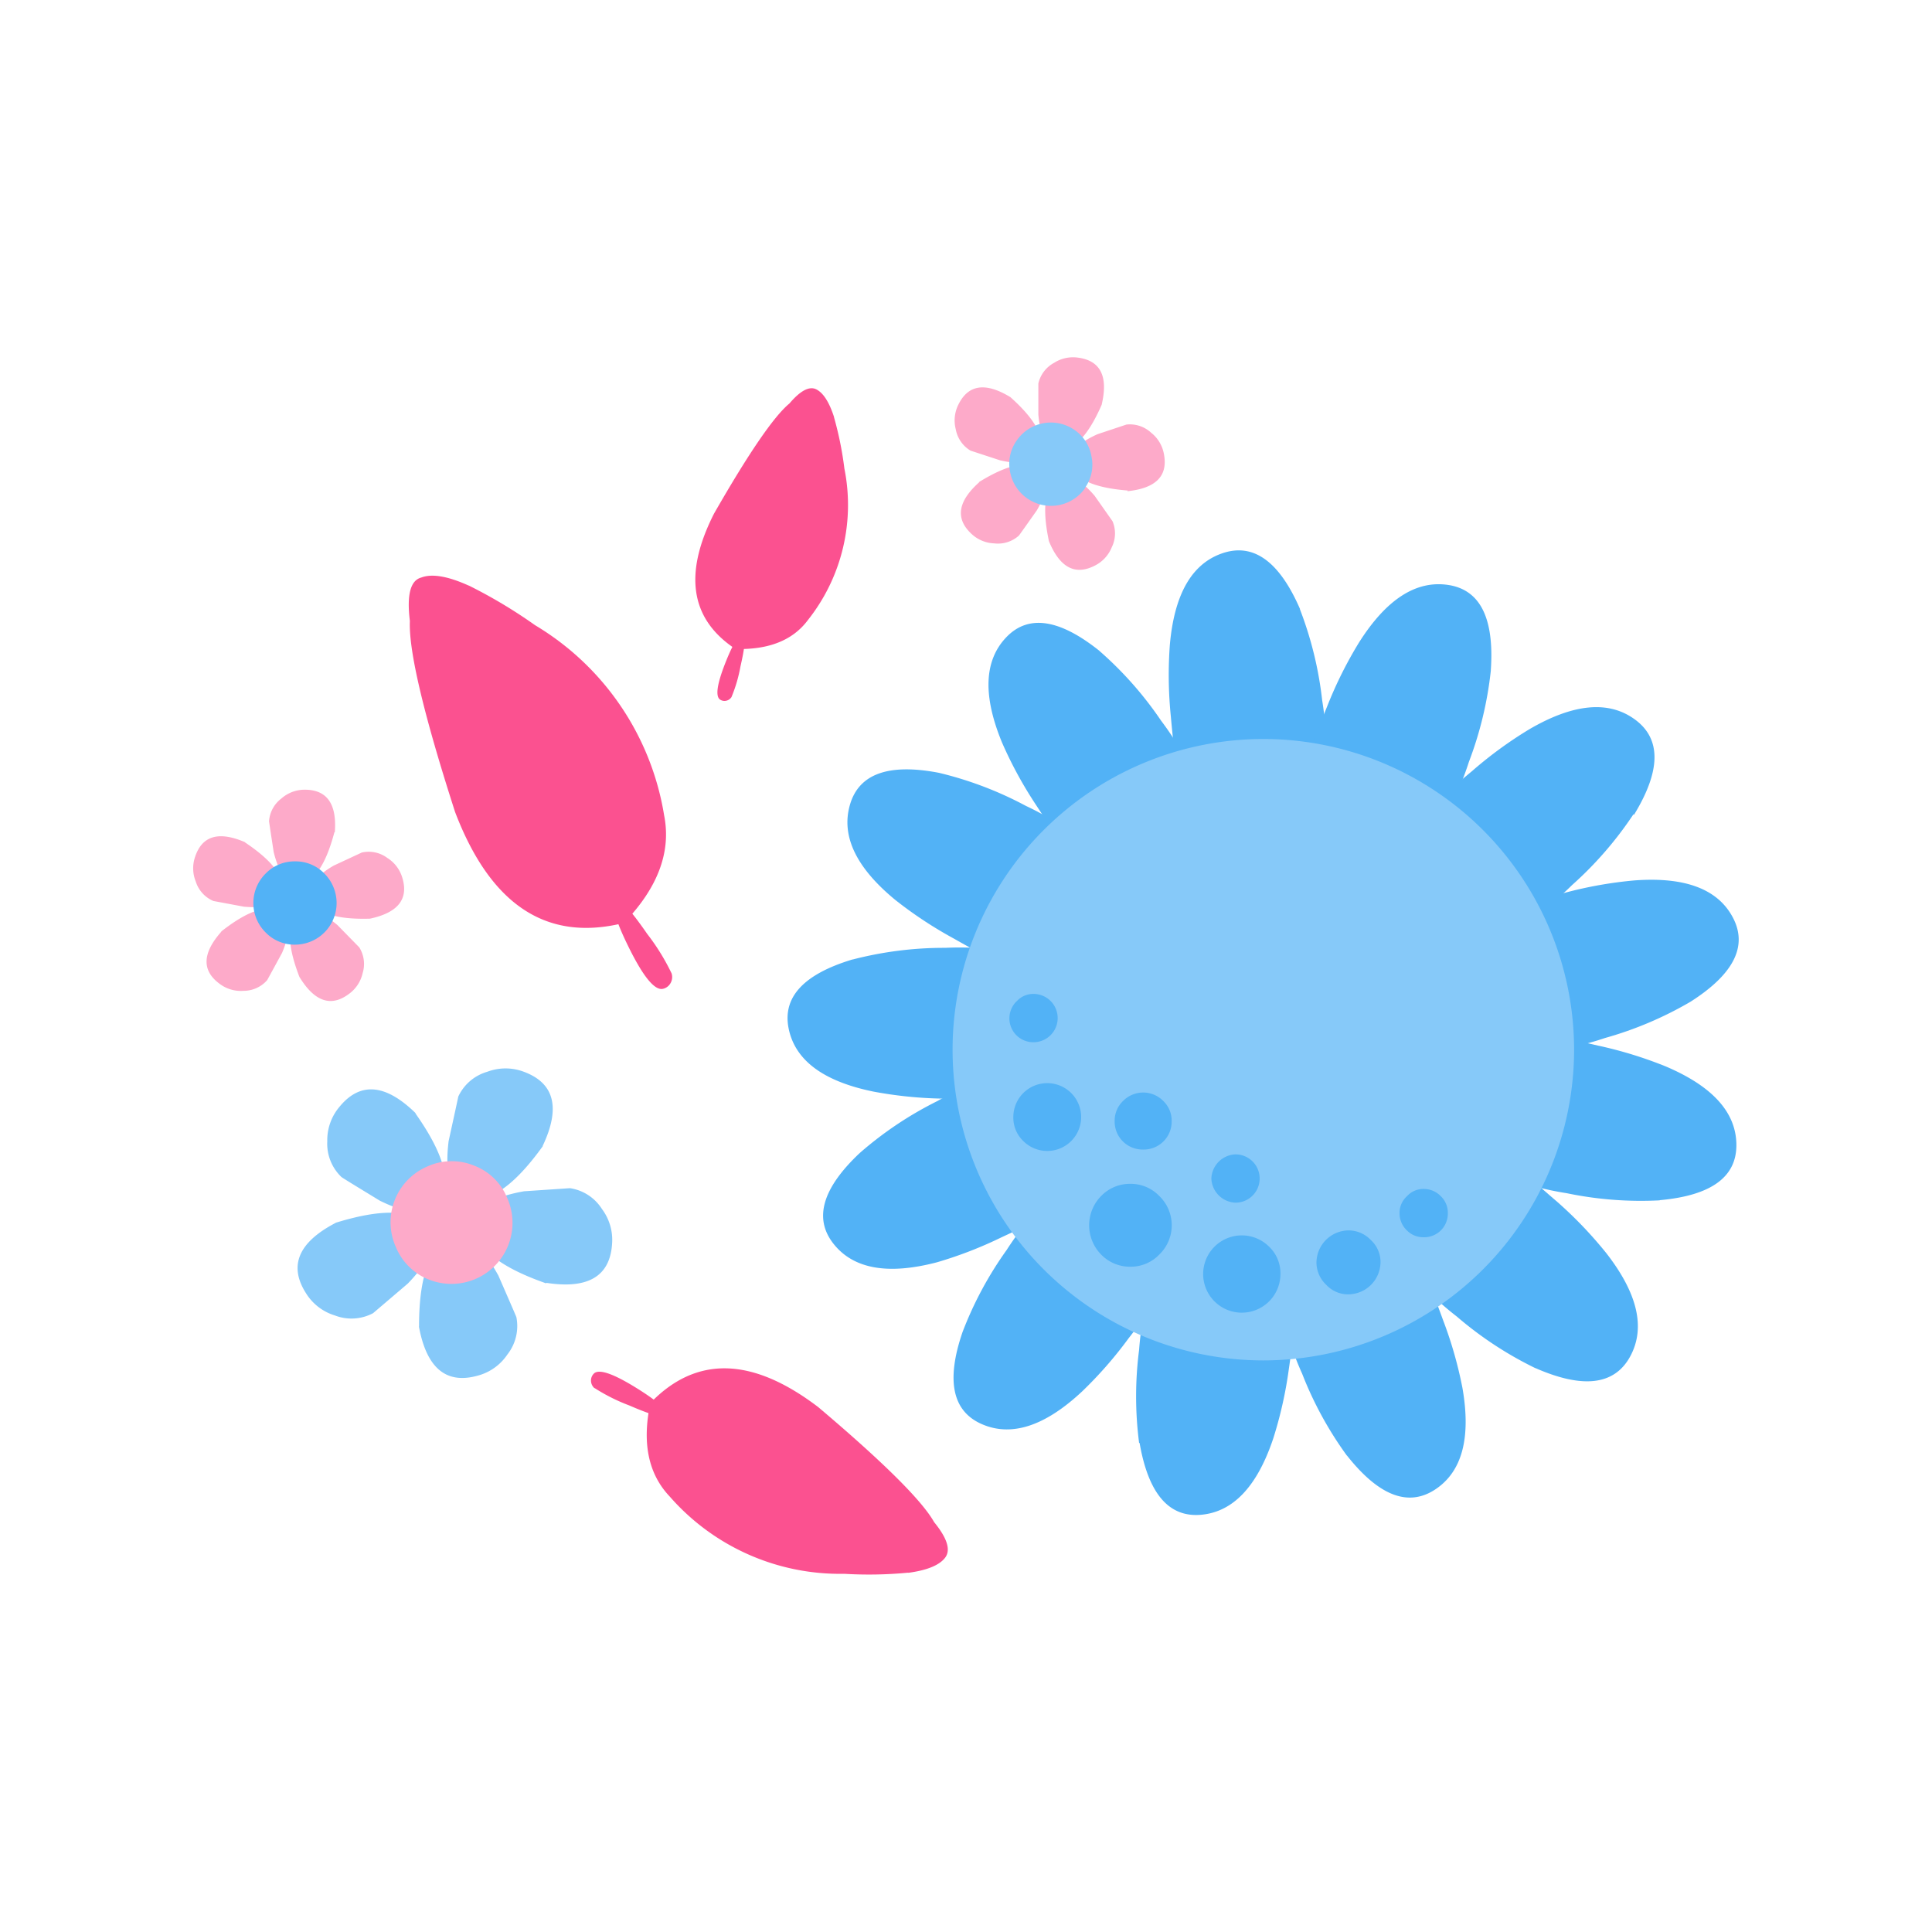 <svg id="Layer_1" data-name="Layer 1" xmlns="http://www.w3.org/2000/svg" width="7.06cm" height="7.06cm" viewBox="0 0 200 200"><defs><style>.cls-1{fill:#fb5190;}.cls-1,.cls-2,.cls-3,.cls-4{fill-rule:evenodd;}.cls-2{fill:#52b2f6;}.cls-3{fill:#86c9f9;}.cls-4{fill:#fdaac9;}</style></defs><title>flowers-2</title><path class="cls-1" d="M69.54,100.8A22.66,22.66,0,0,0,67,96.68q-2.5-3.61-3.12-3.46-1.06.25,1.21,4.85t3.55,4.29a1.19,1.19,0,0,0,.72-.5,1.26,1.26,0,0,0,.17-1.07"/><path class="cls-1" d="M48.52,60.62q-3.25-1.47-4.92-.83-1.67.45-1.17,4.49-.2,4.63,4.68,19.78,5.52,14.48,17.48,11.48,5.28-5.47,4.16-11.14A28.17,28.17,0,0,0,55.39,64.72a51.46,51.46,0,0,0-6.87-4.11"/><path class="cls-1" d="M75.74,72.12A15.22,15.22,0,0,0,76.65,69q.67-2.91.31-3.16-.62-.41-1.89,2.83t-.53,3.75a.81.81,0,0,0,.58.13.86.86,0,0,0,.61-.4"/><path class="cls-1" d="M86.34,43.17q-.75-2.31-1.83-2.86t-2.79,1.46q-2.42,2-7.81,11.41-4.76,9.4,2.22,14,5.17.15,7.51-3A19.16,19.16,0,0,0,87.41,48.5a35.27,35.27,0,0,0-1.08-5.33"/><path class="cls-1" d="M61.55,143.69a19,19,0,0,0,3.59,1.8q3.35,1.45,3.72,1.08.63-.65-3-2.9t-4.39-1.47a1,1,0,0,0-.29.67,1.06,1.06,0,0,0,.35.83"/><path class="cls-1" d="M94,162.82q2.94-.39,3.84-1.57t-1.14-3.68q-1.89-3.36-12-11.91-10.25-7.8-17.37-.43-1.33,6.18,2,9.69a23.41,23.41,0,0,0,18.06,8,42.63,42.63,0,0,0,6.65-.12"/><path class="cls-2" d="M88.3,99.32a37.71,37.71,0,0,1,9.56-1.2,30.79,30.79,0,0,1,6.63.4,1.86,1.86,0,0,1,1.25,2.06c-.18,2-.3,4-.38,6l-1,5.58q-.85,1.78-1.5,1.9c-.52-.09-1-.18-1.3-.27q-1.8,0-3.9-.06a42.59,42.59,0,0,1-7.25-.73q-7.73-1.58-8.76-6.48t6.61-7.2"/><path class="cls-2" d="M97.19,80a37.53,37.53,0,0,1,9,3.42,30.64,30.64,0,0,1,5.67,3.46,1.87,1.87,0,0,1,.14,2.41q-1.67,2.58-3.15,5.13l-3.48,4.47q-1.59,1.18-2.21,1c-.42-.33-.76-.61-1-.85q-1.59-.84-3.42-1.88a42.5,42.5,0,0,1-6.06-4q-6.08-5-4.7-9.83T97.19,80"/><path class="cls-2" d="M113.82,67.39a37.43,37.43,0,0,1,6.38,7.22,30.81,30.81,0,0,1,3.41,5.7,1.87,1.87,0,0,1-1,2.2q-2.68,1.5-5.17,3.07l-5.16,2.34c-1.3.2-2.11.14-2.41-.17-.22-.49-.39-.9-.51-1.23q-1-1.49-2.15-3.25a42.22,42.22,0,0,1-3.48-6.4q-3-7.27.42-10.88t9.68,1.4"/><path class="cls-2" d="M134.56,63.05a37.84,37.84,0,0,1,2.31,9.44,31,31,0,0,1,.37,6.69,1.88,1.88,0,0,1-1.92,1.5q-3.09.09-6.06.32l-5.71-.34q-1.89-.65-2.07-1.28,0-.8.12-1.34-.21-1.8-.4-3.92a42.67,42.67,0,0,1-.1-7.34q.69-7.92,5.48-9.52t8,5.79"/><path class="cls-2" d="M154.33,69.42a37.94,37.94,0,0,1-2.27,9.45A31,31,0,0,1,149.33,85a1.89,1.89,0,0,1-2.4.45q-2.79-1.34-5.53-2.49L136.48,80q-1.38-1.44-1.25-2.09c.27-.46.51-.84.72-1.13q.64-1.69,1.44-3.66a42.31,42.31,0,0,1,3.27-6.57q4.24-6.73,9.23-6t4.44,8.8"/><path class="cls-2" d="M169.09,84.3a37.9,37.9,0,0,1-6.37,7.34,31,31,0,0,1-5.25,4.17,1.88,1.88,0,0,1-2.33-.7q-1.86-2.47-3.76-4.76l-3-4.85c-.37-1.27-.42-2.09-.15-2.43.46-.28.84-.51,1.16-.67q1.35-1.21,3-2.58a42.17,42.17,0,0,1,5.93-4.33q6.86-4,10.94-1t-.11,9.86"/><path class="cls-2" d="M175,103.7a37.65,37.65,0,0,1-8.87,3.76,30.67,30.67,0,0,1-6.49,1.43c-.89,0-1.48-.57-1.77-1.64q-.58-3-1.27-5.88L156,95.73c.23-1.3.53-2,.93-2.23s1-.09,1.33-.09q1.73-.49,3.77-1a42.44,42.44,0,0,1,7.17-1.27q7.86-.58,10.19,3.85T175,103.7"/><path class="cls-2" d="M171.8,124.26a37.62,37.62,0,0,1-9.61-.74,30.65,30.65,0,0,1-6.42-1.72,1.87,1.87,0,0,1-.82-2.27q.87-2.94,1.57-5.81l2.07-5.28q1.2-1.57,1.85-1.56c.5.2.9.37,1.22.53q1.76.36,3.81.84a42.47,42.47,0,0,1,7,2.16q7.25,3.09,7.28,8.1t-7.92,5.73"/><path class="cls-2" d="M158.92,141.62a37.78,37.78,0,0,1-8.12-5.34,30.92,30.92,0,0,1-4.83-4.65,1.89,1.89,0,0,1,.39-2.41q2.21-2.17,4.22-4.36l4.41-3.64c1.21-.54,2-.7,2.39-.47.34.41.61.77.82,1.06.92.79,1.9,1.66,3,2.6a42.88,42.88,0,0,1,5.08,5.31q4.89,6.28,2.47,10.71t-9.79,1.2"/><path class="cls-2" d="M139.42,150.67a37.53,37.53,0,0,1-4.62-8.46,30.51,30.51,0,0,1-2.06-6.31A1.87,1.87,0,0,1,134.2,134q2.94-.87,5.72-1.85l5.56-1.14q2,.14,2.31.7.16.78.22,1.31.66,1.67,1.38,3.65a42.5,42.5,0,0,1,2,7q1.36,7.77-2.82,10.52t-9.13-3.51"/><path class="cls-2" d="M117.92,149.37a37.62,37.62,0,0,1,0-9.64,30.61,30.61,0,0,1,1.2-6.53,1.87,1.87,0,0,1,2.2-1q3,.63,5.91,1.1l5.43,1.65c1.11.71,1.68,1.28,1.7,1.72-.15.51-.3.93-.43,1.26-.15,1.19-.32,2.48-.52,3.87a42.75,42.75,0,0,1-1.6,7.1q-2.5,7.48-7.49,7.91t-6.35-7.44"/><path class="cls-2" d="M99.64,137.9a37.57,37.57,0,0,1,4.56-8.49,30.76,30.76,0,0,1,4.17-5.17,1.87,1.87,0,0,1,2.41.17q2.34,2,4.67,3.79l4,4c.64,1.15.86,1.92.67,2.32-.38.37-.7.67-1,.9q-1,1.47-2.31,3.15a42.22,42.22,0,0,1-4.8,5.48q-5.76,5.38-10.36,3.38t-2-9.56"/><path class="cls-2" d="M89,119.36A37.62,37.62,0,0,1,97,114a30.64,30.64,0,0,1,6.12-2.59,1.87,1.87,0,0,1,2,1.29q1.12,2.85,2.33,5.55l1.6,5.44q0,2-.51,2.36c-.51.15-.94.26-1.29.33q-1.61.8-3.52,1.68A42.27,42.27,0,0,1,97,130.67q-7.63,2-10.72-1.92T89,119.36"/><path class="cls-3" d="M130.78,76.5a32.19,32.19,0,0,1,32.17,32.16,32.19,32.19,0,0,1-32.17,32.17,32.19,32.19,0,0,1-32.17-32.17A32.19,32.19,0,0,1,130.78,76.5"/><path class="cls-2" d="M117,122.55a4.09,4.09,0,0,1,3,1.25,4.21,4.21,0,0,1,0,6.08,4.09,4.09,0,0,1-3,1.25,4.14,4.14,0,0,1-3-1.25,4.32,4.32,0,0,1,0-6.08,4.14,4.14,0,0,1,3-1.25"/><path class="cls-2" d="M132.55,131.84a4,4,0,1,1-1.16-2.77,3.78,3.78,0,0,1,1.16,2.77"/><path class="cls-2" d="M142.91,130.68a3.36,3.36,0,0,1-3.31,3.31,3.07,3.07,0,0,1-2.32-1,3.17,3.17,0,0,1-1-2.32,3.36,3.36,0,0,1,3.31-3.3,3.18,3.18,0,0,1,2.32,1,3.08,3.08,0,0,1,1,2.32"/><path class="cls-2" d="M145.64,123.84a2.3,2.3,0,0,1,1.74-.76,2.44,2.44,0,0,1,1.78.76,2.37,2.37,0,0,1,.72,1.74,2.45,2.45,0,0,1-2.5,2.5,2.38,2.38,0,0,1-1.74-.71,2.44,2.44,0,0,1-.76-1.79,2.31,2.31,0,0,1,.76-1.74"/><path class="cls-2" d="M104.9,115.63a3.51,3.51,0,1,1,1,2.46,3.35,3.35,0,0,1-1-2.46"/><path class="cls-2" d="M118.34,119a2.89,2.89,0,0,1-2.95-2.95,2.81,2.81,0,0,1,.85-2.06,2.92,2.92,0,0,1,4.2,0,2.81,2.81,0,0,1,.85,2.06,2.89,2.89,0,0,1-2.95,2.95"/><path class="cls-2" d="M125.4,122a2.6,2.6,0,0,1,2.5-2.5,2.5,2.5,0,0,1,0,5,2.6,2.6,0,0,1-2.5-2.5"/><path class="cls-2" d="M105.25,103.65a2.3,2.3,0,0,1,1.74-.76,2.5,2.5,0,0,1,0,5,2.47,2.47,0,0,1-1.74-4.25"/><path class="cls-4" d="M22.91,96.42q4.47-3.51,6.42-1.78,1.13,1-.13,4-1.52,2.79-1.54,2.82a3.24,3.24,0,0,1-2.45,1.11,3.64,3.64,0,0,1-2.48-.73q-2.78-2.05.18-5.39"/><path class="cls-4" d="M34.62,86.14q-1.45,5.5-4,5.3-1.51-.11-2.29-3.24-.48-3.15-.48-3.18a3.24,3.24,0,0,1,1.28-2.36,3.64,3.64,0,0,1,2.42-.91q3.45,0,3.11,4.41"/><path class="cls-4" d="M38.3,95.1q-5.68.17-6.23-2.38-.31-1.48,2.47-3.11l2.92-1.36a3.23,3.23,0,0,1,2.63.56,3.64,3.64,0,0,1,1.56,2.06q1,3.3-3.35,4.23"/><path class="cls-4" d="M31,101.14q-2.05-5.3.18-6.66,1.29-.79,3.76,1.29l2.25,2.3a3.23,3.23,0,0,1,.35,2.67,3.64,3.64,0,0,1-1.43,2.16q-2.77,2.06-5.1-1.75"/><path class="cls-4" d="M25.37,87.21q4.72,3.16,3.69,5.55-.6,1.39-3.81,1.1l-3.16-.59a3.24,3.24,0,0,1-1.82-2,3.64,3.64,0,0,1-.07-2.58q1.09-3.27,5.18-1.5"/><path class="cls-2" d="M33.57,90.42a4.31,4.31,0,0,1-3,7.37,4.16,4.16,0,0,1-3.06-1.25,4.29,4.29,0,0,1,0-6.12,4.16,4.16,0,0,1,3.06-1.25,4.11,4.11,0,0,1,3,1.25"/><path class="cls-4" d="M104.56,41.08q4.25,3.78,2.89,6-.79,1.29-3.93.57l-3.05-1a3.25,3.25,0,0,1-1.53-2.21,3.65,3.65,0,0,1,.28-2.57q1.52-3.09,5.34-.78"/><path class="cls-4" d="M116.75,50.78q-5.66-.45-5.93-3-.15-1.5,2.79-2.83l3-1a3.24,3.24,0,0,1,2.55.84,3.63,3.63,0,0,1,1.33,2.22q.65,3.39-3.79,3.84"/><path class="cls-4" d="M108.58,56q-1.17-5.56,1.24-6.55,1.4-.57,3.5,1.88l1.85,2.63a3.23,3.23,0,0,1-.08,2.69,3.65,3.65,0,0,1-1.75,1.9q-3.07,1.58-4.76-2.54"/><path class="cls-4" d="M101.35,49.9q4.86-3,6.59-1,1,1.13-.6,3.92c-1.22,1.73-1.84,2.6-1.86,2.62a3.24,3.24,0,0,1-2.56.81,3.63,3.63,0,0,1-2.37-1q-2.51-2.36.82-5.33"/><path class="cls-4" d="M114.06,41.87q-2.27,5.21-4.81,4.61-1.47-.35-1.76-3.56,0-3.18,0-3.22a3.25,3.25,0,0,1,1.63-2.14,3.64,3.64,0,0,1,2.53-.53q3.42.49,2.4,4.84"/><path class="cls-3" d="M112.35,50.5a4.31,4.31,0,0,1-7.79-1.67,4.16,4.16,0,0,1,.69-3.23,4.29,4.29,0,0,1,6-1.08A4.16,4.16,0,0,1,113,47.31a4.11,4.11,0,0,1-.69,3.2"/><path class="cls-3" d="M34.75,126.58q8-2.47,9.73.93,1,2-2.27,5.37l-3.59,3.06a4.76,4.76,0,0,1-3.94.24,5.34,5.34,0,0,1-3-2.3q-2.73-4.27,3.07-7.29"/><path class="cls-3" d="M56.19,118.65q-4.87,6.77-8.32,5.13-2-.95-1.43-5.65,1-4.56,1-4.61a4.76,4.76,0,0,1,3-2.57,5.35,5.35,0,0,1,3.79,0q4.75,1.76,1.95,7.67"/><path class="cls-3" d="M56.53,132.85q-7.88-2.75-7.28-6.53.35-2.18,5-3L59,123a4.74,4.74,0,0,1,3.31,2.15,5.34,5.34,0,0,1,1.05,3.65q-.35,5-6.8,4"/><path class="cls-3" d="M43.38,137.3q0-8.34,3.74-9,2.18-.4,4.47,3.74c1.24,2.85,1.87,4.29,1.87,4.33a4.76,4.76,0,0,1-.93,3.84,5.35,5.35,0,0,1-3.09,2.2q-4.88,1.36-6.07-5.07"/><path class="cls-3" d="M43,115.25q4.81,6.81,2.13,9.55-1.55,1.58-5.8-.5c-2.66-1.62-4-2.44-4-2.47a4.76,4.76,0,0,1-1.45-3.67,5.34,5.34,0,0,1,1.26-3.58q3.21-3.92,7.89.66"/><path class="cls-4" d="M52.5,124a6.32,6.32,0,0,1-8,8.5A6.1,6.1,0,0,1,41,129.14a6.28,6.28,0,0,1,3.22-8.38,6.1,6.1,0,0,1,4.85-.1A6,6,0,0,1,52.5,124"/></svg>